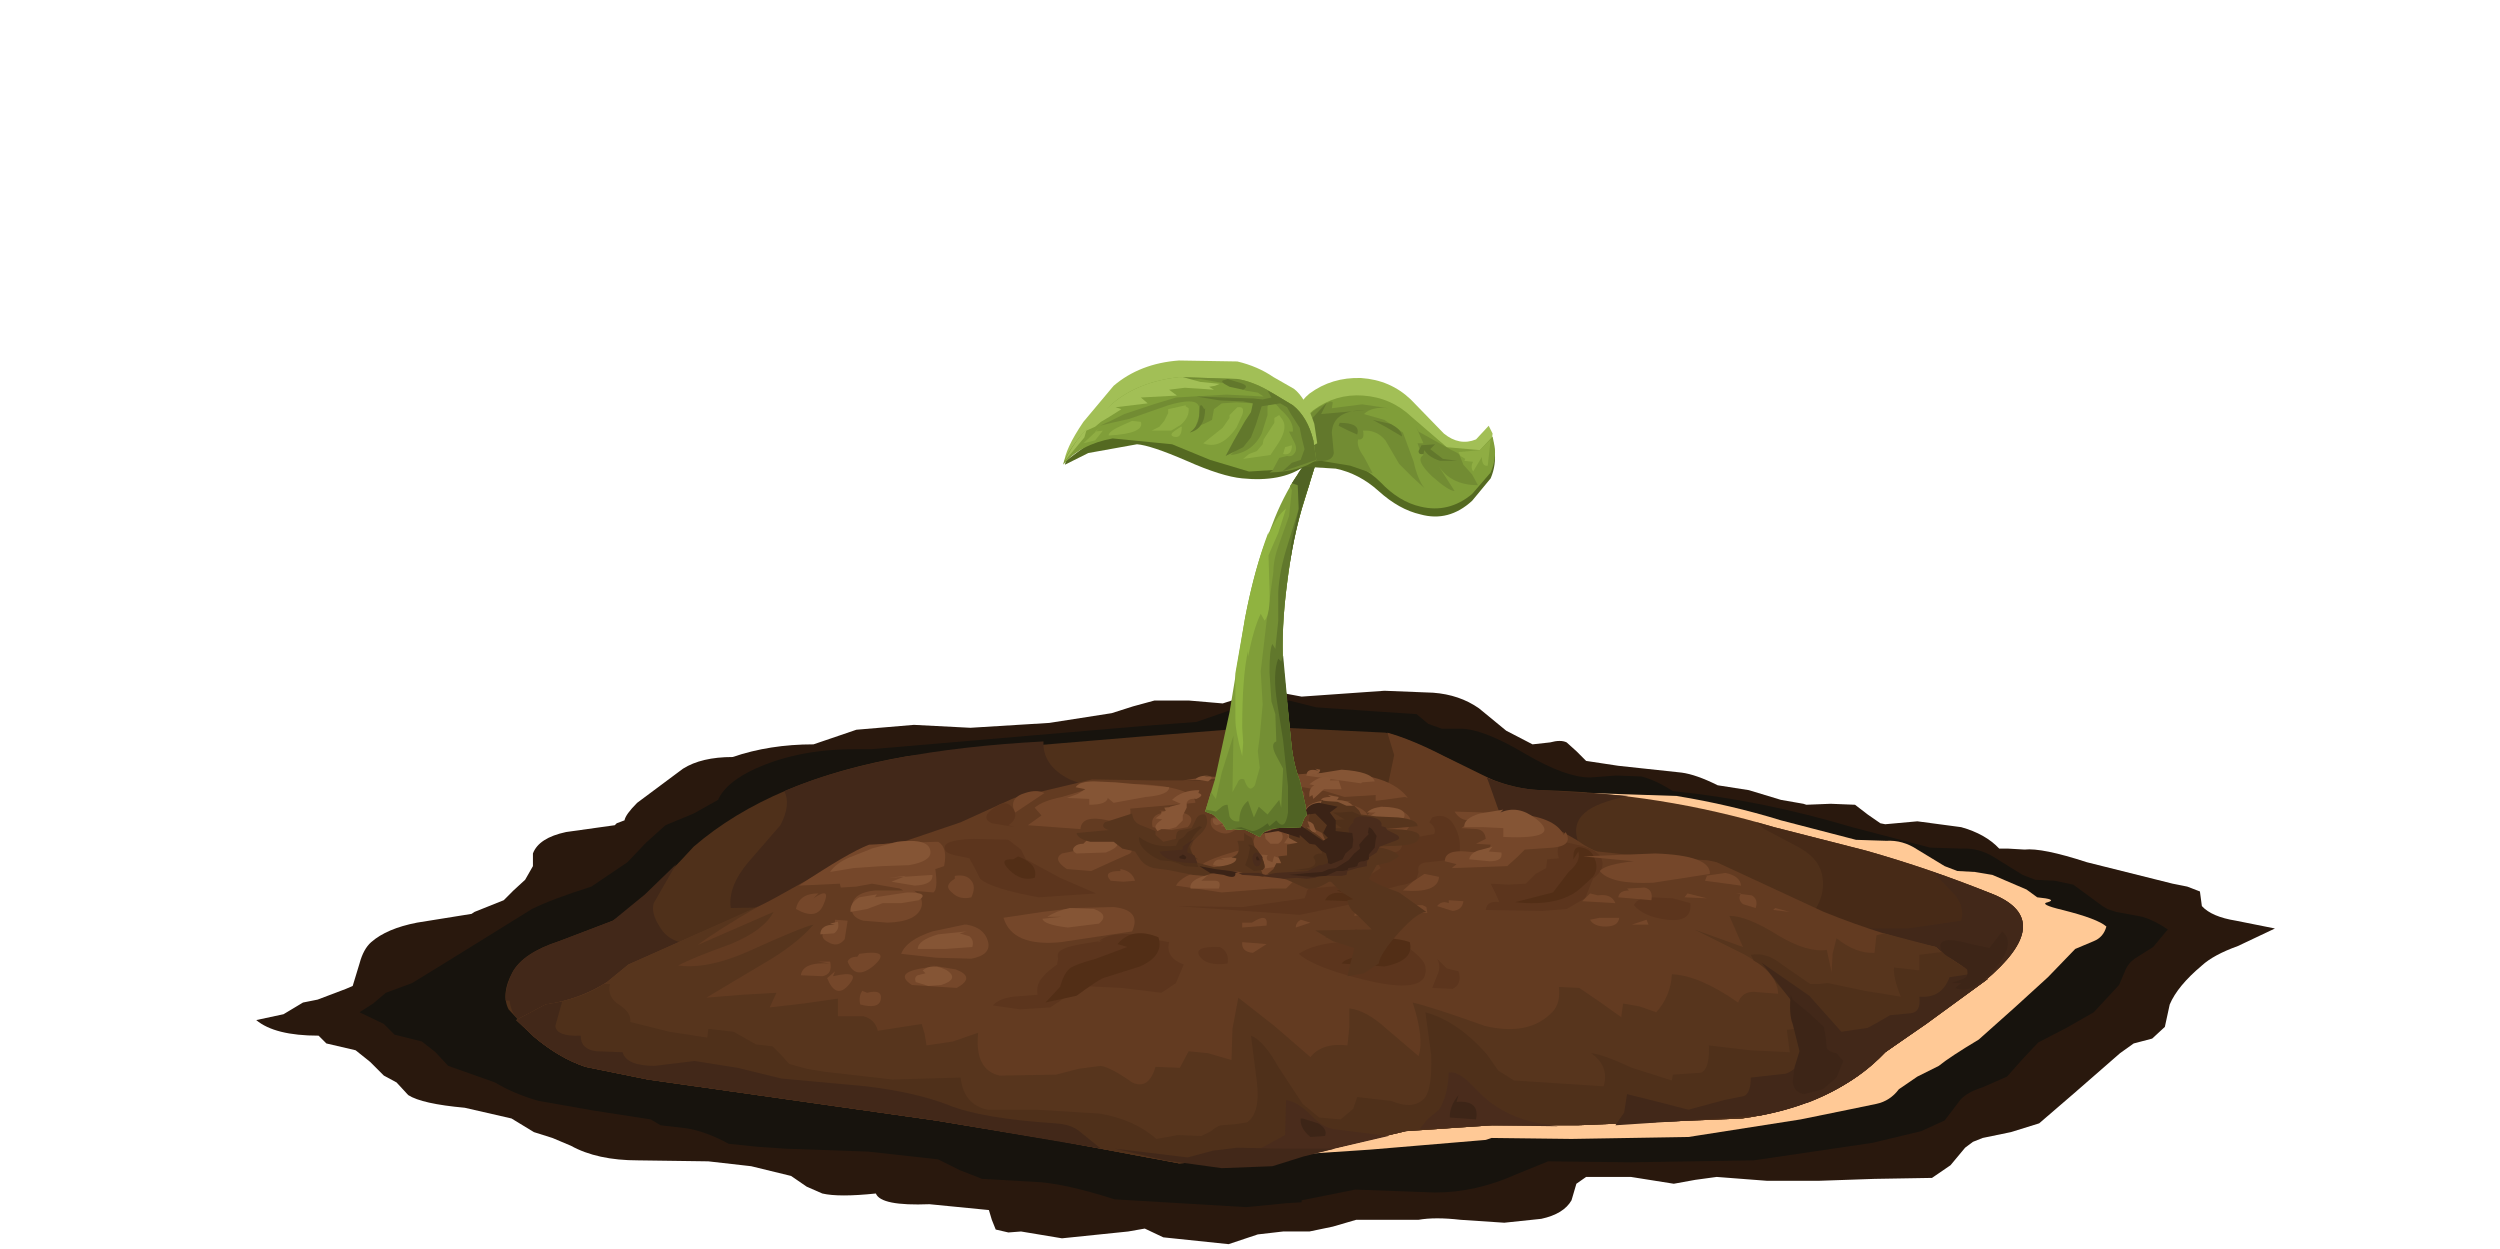 <?xml version="1.0" encoding="UTF-8" standalone="no"?>
<svg xmlns:xlink="http://www.w3.org/1999/xlink" height="64.1px" width="128.3px" xmlns="http://www.w3.org/2000/svg">
  <g transform="matrix(1.0, 0.0, 0.0, 1.0, 0.0, 0.0)">
    <use height="28.45" transform="matrix(1.0, 0.0, 0.0, 1.0, 13.15, 35.45)" width="103.6" xlink:href="#sprite0"/>
    <use height="26.1" transform="matrix(1.0, 0.0, 0.0, 1.0, 18.45, 35.95)" width="92.8" xlink:href="#sprite1"/>
    <use height="19.5" transform="matrix(1.0, 0.0, 0.0, 1.0, 28.85, 39.9)" width="79.25" xlink:href="#sprite2"/>
    <use height="41.6" transform="matrix(1.0, 0.0, 0.0, 1.0, 25.95, 18.4)" width="77.85" xlink:href="#shape3"/>
  </g>
  <defs>
    <g id="sprite0" transform="matrix(1.0, 0.0, 0.0, 1.0, 0.0, -0.05)">
      <use height="28.45" transform="matrix(1.0, 0.0, 0.0, 1.0, 0.0, 0.05)" width="103.6" xlink:href="#shape0"/>
    </g>
    <g id="shape0" transform="matrix(1.0, 0.0, 0.0, 1.0, 0.0, -0.05)">
      <path d="M101.6 11.85 L103.6 12.25 101.7 13.15 Q100.45 13.6 99.85 14.15 98.6 15.2 98.2 16.15 L97.95 17.3 97.3 17.9 96.35 18.15 95.65 18.65 93.3 20.7 91.5 22.25 90.05 22.7 88.6 23.0 88.1 23.2 87.7 23.5 86.95 24.4 86.0 25.05 83.05 25.1 80.15 25.2 77.55 25.2 74.95 25.0 73.85 25.15 72.75 25.35 70.55 25.0 68.25 25.0 67.75 25.35 67.5 26.2 Q67.1 26.9 65.95 27.15 L64.05 27.35 61.8 27.2 Q60.5 27.05 59.65 27.2 L58.05 27.2 56.45 27.2 55.25 27.55 54.05 27.8 52.7 27.8 51.4 27.95 49.9 28.45 46.55 28.1 45.6 27.65 44.75 27.8 41.35 28.15 39.25 27.8 38.6 27.85 37.95 27.7 37.75 27.2 37.6 26.7 34.55 26.4 Q32.05 26.5 31.8 25.85 29.9 26.05 29.05 25.85 L28.25 25.5 27.45 24.95 25.4 24.45 23.2 24.2 19.6 24.15 Q17.5 24.15 16.15 23.4 L15.2 23.0 14.25 22.7 13.1 22.0 10.7 21.45 Q8.5 21.25 7.8 20.8 L7.2 20.15 6.55 19.8 5.85 19.1 5.1 18.5 3.6 18.15 3.2 17.75 Q0.95 17.75 0.0 16.95 L1.4 16.65 2.4 16.05 3.15 15.9 4.6 15.35 4.95 15.2 5.3 14.05 Q5.5 13.3 5.9 12.95 6.7 12.25 8.25 11.95 L11.05 11.5 11.2 11.4 12.7 10.8 13.2 10.3 13.8 9.75 14.2 9.05 14.2 8.4 Q14.5 7.6 15.9 7.3 L18.4 6.95 18.5 6.85 18.9 6.7 Q18.95 6.4 19.55 5.8 L21.9 4.05 Q22.85 3.45 24.45 3.45 26.35 2.8 28.6 2.8 L30.8 2.05 33.75 1.8 36.65 1.95 40.7 1.7 43.9 1.2 45.0 0.85 46.1 0.55 47.85 0.55 49.6 0.7 Q51.35 0.1 52.85 0.2 L53.65 0.35 57.9 0.05 60.4 0.15 Q61.75 0.25 62.75 0.95 L64.15 2.1 65.5 2.8 66.4 2.7 Q66.95 2.55 67.25 2.7 L67.75 3.15 68.25 3.65 69.9 3.9 73.15 4.25 Q73.9 4.35 75.0 4.9 L76.6 5.15 78.25 5.65 79.4 5.85 79.55 5.9 80.8 5.85 82.05 5.9 82.7 6.4 83.35 6.85 83.6 6.9 85.25 6.75 87.5 7.05 Q88.75 7.4 89.45 8.15 L89.9 8.15 90.75 8.2 Q91.65 8.1 93.95 8.85 L98.35 9.95 99.1 10.1 99.75 10.35 99.85 11.1 Q100.35 11.65 101.6 11.85" fill="#29180d" fill-rule="evenodd" stroke="none"/>
    </g>
    <g id="sprite1" transform="matrix(1.0, 0.0, 0.0, 1.0, 0.0, 0.0)">
      <use height="26.1" transform="matrix(1.0, 0.0, 0.0, 1.0, 0.0, 0.0)" width="92.8" xlink:href="#shape1"/>
    </g>
    <g id="shape1" transform="matrix(1.0, 0.0, 0.0, 1.0, 0.0, 0.0)">
      <path d="M91.5 11.1 Q92.15 11.3 92.8 11.75 L92.05 12.65 91.1 13.25 Q90.75 13.5 90.6 13.9 L90.3 14.6 89.0 16.0 87.6 16.8 86.15 17.55 85.35 18.4 84.55 19.3 83.3 19.85 Q82.5 20.1 82.15 20.5 L81.35 21.55 80.15 22.1 77.65 22.7 71.55 23.6 65.25 23.7 61.0 23.65 59.4 24.3 Q57.3 25.25 55.2 25.25 L51.1 25.1 48.35 25.65 48.35 25.75 47.55 25.8 45.5 26.0 38.75 25.6 Q36.1 24.75 34.6 24.7 L31.95 24.55 30.8 24.1 29.7 23.55 26.1 23.15 21.85 23.0 20.4 22.9 18.95 22.75 Q17.75 22.1 16.75 21.95 L15.45 21.8 14.95 21.5 12.05 21.05 9.2 20.55 Q7.95 20.2 6.95 19.6 L4.55 18.75 3.9 18.05 3.2 17.5 1.8 17.15 1.25 16.6 0.0 16.0 0.7 15.55 1.35 15.0 2.7 14.5 4.25 13.55 8.85 10.7 Q9.85 10.2 11.9 9.55 L13.75 8.3 14.7 7.3 15.7 6.4 17.15 5.8 18.4 5.1 Q18.75 4.3 20.0 3.65 22.3 2.5 25.4 2.5 L26.25 2.5 40.3 1.3 42.95 1.1 45.25 0.3 47.7 0.0 49.1 0.35 52.0 0.55 54.25 0.7 54.85 1.2 55.55 1.45 56.6 1.45 Q57.75 1.5 59.85 2.75 61.9 3.95 63.15 3.95 L64.5 3.85 65.8 3.9 Q66.55 4.1 67.4 4.65 71.9 5.1 76.6 6.5 L80.6 7.55 82.2 7.6 Q83.1 7.55 83.9 8.05 L85.35 8.95 86.0 9.2 87.0 9.25 87.95 9.45 89.45 10.55 89.7 10.7 90.15 10.85 91.5 11.1" fill="#17130d" fill-rule="evenodd" stroke="none"/>
    </g>
    <g id="sprite2" transform="matrix(1.0, 0.0, 0.0, 1.0, 0.0, 0.0)">
      <use height="19.5" transform="matrix(1.0, 0.0, 0.0, 1.0, 0.0, 0.0)" width="79.25" xlink:href="#shape2"/>
    </g>
    <g id="shape2" transform="matrix(1.0, 0.0, 0.0, 1.0, 0.0, 0.0)">
      <path d="M75.15 5.75 L75.7 6.15 Q76.75 6.25 76.25 6.4 75.75 6.5 77.0 6.8 78.8 7.25 79.25 7.65 79.1 8.2 78.6 8.4 L77.65 8.8 76.25 10.25 74.55 11.8 72.7 13.45 Q71.2 14.35 70.65 14.8 L69.55 15.35 68.6 16.0 Q68.15 16.6 67.45 16.75 L66.0 17.05 63.55 17.55 57.8 18.45 51.8 18.55 47.7 18.5 47.4 18.6 41.45 19.1 35.45 19.5 Q31.9 19.55 27.3 18.35 L19.45 15.95 12.65 14.45 5.8 13.45 0.0 12.0 Q2.8 10.9 4.55 9.75 6.2 8.65 5.85 6.65 7.85 5.9 10.05 4.75 14.7 2.3 19.15 1.15 23.6 0.05 28.9 0.0 L57.2 0.95 Q59.95 1.4 62.55 2.2 L66.4 3.2 67.95 3.25 Q68.8 3.2 69.55 3.7 L70.95 4.55 71.6 4.8 72.5 4.85 73.4 5.0 75.15 5.75" fill="#ffc996" fill-rule="evenodd" stroke="none"/>
    </g>
    <g id="shape3" transform="matrix(1.0, 0.0, 0.0, 1.0, -25.95, -18.4)">
      <path d="M96.75 54.0 Q94.1 56.75 89.4 57.4 L80.95 57.75 76.55 57.75 72.15 58.05 66.45 59.4 60.5 59.7 54.35 58.55 48.0 57.5 33.25 55.4 30.05 54.75 Q28.7 54.3 27.4 53.2 L26.1 51.8 Q25.7 51.0 26.3 49.9 26.85 48.9 28.7 48.3 L31.45 47.25 Q33.0 46.3 35.6 43.45 39.6 40.0 46.6 38.8 L58.55 37.8 64.85 37.3 71.1 37.6 Q72.35 37.9 75.05 39.3 77.25 40.5 79.1 40.55 85.2 40.7 91.05 42.45 L95.75 43.65 Q99.1 44.6 102.3 45.9 105.55 47.25 101.85 50.35 L96.75 54.0" fill="#4f301a" fill-rule="evenodd" stroke="none"/>
      <path d="M92.55 47.4 Q93.8 46.2 93.5 44.85 93.3 44.0 92.25 43.45 L90.55 42.55 90.15 42.2 91.05 42.45 95.75 43.65 Q99.1 44.6 102.3 45.9 105.55 47.25 101.85 50.35 L96.75 54.0 Q95.75 55.1 94.4 55.8 L92.35 54.55 Q89.55 52.15 90.65 49.5 L92.55 47.4" fill="#472a17" fill-rule="evenodd" stroke="none"/>
      <path d="M77.05 40.95 Q77.35 42.9 76.25 44.25 75.8 44.8 75.45 44.95 L74.35 44.95 Q73.55 44.85 72.9 44.3 L71.8 43.0 Q70.9 41.8 71.1 40.9 L71.55 38.75 71.2 37.6 Q72.45 37.95 74.1 38.8 L76.75 40.1 77.05 40.95" fill="#633b21" fill-rule="evenodd" stroke="none"/>
      <path d="M34.7 44.35 L33.55 46.35 Q33.4 46.85 33.85 47.55 34.45 48.6 36.05 48.4 L35.05 50.55 29.65 52.35 Q26.4 53.4 26.15 51.35 L25.95 51.35 Q25.9 50.75 26.3 49.9 26.85 48.9 28.7 48.3 L31.45 47.25 33.1 45.9 34.7 44.35" fill="#422819" fill-rule="evenodd" stroke="none"/>
      <path d="M53.55 38.05 Q53.5 39.3 54.9 40.0 L57.1 40.85 55.2 41.3 55.0 41.6 54.75 41.95 53.9 42.2 52.95 42.45 Q51.5 42.95 50.75 43.6 L49.8 44.75 48.7 45.8 Q47.65 46.45 45.95 46.5 L43.1 46.4 40.3 46.55 37.5 46.6 Q37.35 45.5 38.4 44.25 L40.05 42.35 Q40.6 41.3 40.25 40.6 45.15 38.5 53.55 38.05" fill="#422819" fill-rule="evenodd" stroke="none"/>
      <path d="M79.3 43.8 Q77.9 43.55 77.55 43.1 L76.95 41.7 76.4 40.15 76.3 39.9 Q77.65 40.5 79.1 40.55 L83.55 40.85 Q81.9 41.2 81.35 41.7 80.45 42.45 81.3 43.85 L79.3 43.8" fill="#422819" fill-rule="evenodd" stroke="none"/>
      <path d="M95.0 47.65 L97.9 47.65 100.65 47.25 Q100.85 46.55 100.3 45.9 L99.2 44.75 102.3 45.9 Q105.55 47.25 101.85 50.35 L96.75 54.0 Q95.1 55.7 92.75 56.6 91.05 55.65 89.65 54.15 L85.15 47.95 87.4 48.15 89.65 48.65 94.95 48.95 95.0 47.65" fill="#422819" fill-rule="evenodd" stroke="none"/>
      <path d="M99.35 48.6 Q100.2 49.4 102.0 50.25 L98.85 52.55 96.75 54.0 Q94.1 56.75 89.4 57.4 L80.95 57.75 76.55 57.75 72.15 58.05 66.45 59.4 60.5 59.7 54.35 58.55 48.0 57.5 33.25 55.4 30.05 54.75 Q28.7 54.3 27.4 53.2 L26.5 52.35 28.0 51.55 Q29.75 51.3 31.15 50.4 L32.25 49.5 36.2 47.75 Q38.7 46.7 40.1 45.9 43.3 44.1 44.75 43.4 L46.5 43.15 49.3 42.2 52.05 40.95 56.05 40.0 59.1 40.05 62.1 40.05 67.95 39.85 72.6 40.7 77.2 42.0 78.5 42.15 79.75 42.45 80.9 43.1 Q81.6 43.6 82.0 43.7 L84.8 44.0 87.65 44.15 88.1 44.25 93.6 46.8 Q96.7 48.05 99.35 48.6" fill="#633b21" fill-rule="evenodd" stroke="none"/>
      <path d="M96.3 48.0 L96.7 47.9 99.35 48.6 Q100.2 49.4 102.0 50.25 L98.85 52.55 96.75 54.0 Q94.1 56.75 89.4 57.4 L80.95 57.75 76.55 57.75 72.15 58.05 66.45 59.4 60.5 59.7 54.35 58.55 48.0 57.5 33.25 55.4 30.05 54.75 Q28.7 54.3 27.4 53.2 L26.5 52.35 28.0 51.55 Q29.75 51.3 31.15 50.4 L32.25 49.5 35.6 48.0 38.95 46.5 Q36.8 47.75 35.8 48.5 L39.7 46.8 Q39.2 47.75 37.5 48.45 35.55 49.15 34.8 49.55 36.3 49.75 38.35 48.85 41.1 47.6 41.75 47.45 40.85 48.5 39.1 49.5 L36.25 51.2 38.1 51.05 39.85 50.95 39.5 51.7 41.25 51.5 43.0 51.25 43.0 52.15 44.3 52.15 Q44.9 52.3 45.05 52.9 L47.3 52.55 47.45 53.05 47.55 53.65 48.9 53.45 50.2 53.0 Q50.0 54.9 51.3 55.2 L54.2 55.15 55.35 54.85 56.5 54.7 Q57.05 54.8 58.1 55.55 58.95 55.95 59.3 54.75 L60.55 54.8 61.0 53.95 62.0 54.05 63.2 54.4 63.25 52.8 63.55 51.2 65.4 52.65 67.25 54.25 Q67.85 53.5 69.15 53.65 L69.25 52.7 69.25 51.75 Q70.1 51.85 71.1 52.75 L72.8 54.2 Q73.1 53.3 72.5 51.45 73.55 51.7 76.2 52.65 78.5 53.2 79.7 51.9 80.1 51.45 80.0 50.65 L81.05 50.7 82.15 51.45 83.2 52.2 83.3 51.5 84.15 51.65 85.0 51.95 Q85.75 51.1 85.8 50.0 87.2 50.05 89.2 51.45 89.4 50.9 90.0 50.9 L91.25 51.0 Q91.25 49.95 89.55 49.0 L86.95 47.7 89.45 48.6 88.75 47.0 Q89.65 47.0 91.25 48.0 92.75 48.9 93.75 48.75 L94.0 49.9 94.05 48.95 94.25 48.15 Q95.25 48.95 96.2 48.9 L96.3 48.0" fill="#57351d" fill-rule="evenodd" stroke="none"/>
      <path d="M89.85 49.0 Q90.65 48.85 91.45 49.5 L92.9 50.5 93.35 50.5 93.8 50.45 95.7 50.85 97.55 51.15 Q97.15 50.15 97.2 49.65 L98.5 49.8 98.5 49.0 99.7 48.85 Q100.6 49.65 102.0 50.25 L98.85 52.55 96.75 54.0 Q94.1 56.75 89.4 57.4 L80.95 57.75 76.55 57.75 72.15 58.05 66.45 59.4 60.5 59.7 54.35 58.55 48.0 57.5 33.25 55.4 30.05 54.75 Q28.7 54.3 27.4 53.2 L26.5 52.35 28.0 51.55 Q29.75 51.3 31.0 50.5 L31.3 50.5 Q31.15 51.15 31.75 51.55 32.4 51.95 32.35 52.45 L34.35 52.95 36.3 53.25 36.35 52.8 37.65 52.95 38.8 53.6 39.25 53.65 39.65 53.7 40.1 54.15 40.5 54.6 41.4 54.85 42.3 55.0 45.8 55.4 49.3 55.3 Q49.45 56.7 50.7 56.95 L53.2 56.95 56.45 57.15 Q58.2 57.45 59.35 58.45 L60.45 58.25 61.65 58.3 62.15 58.05 Q62.45 57.8 62.65 57.75 L63.35 57.7 64.0 57.6 Q64.7 57.1 64.5 55.5 L64.2 53.15 Q64.85 53.4 65.6 54.75 L66.85 56.65 67.7 57.35 68.8 57.45 69.45 56.9 69.65 56.3 71.4 56.5 Q72.6 57.0 73.15 56.3 73.5 55.8 73.45 54.15 L73.15 51.95 Q74.8 52.4 76.3 54.1 L76.9 54.95 77.7 55.45 82.3 55.75 Q82.6 54.7 81.65 54.05 82.25 54.1 83.75 54.8 L85.8 55.45 85.85 55.15 87.3 55.05 Q87.75 54.85 87.7 53.65 L89.8 53.9 91.85 54.0 91.7 52.85 92.5 52.75 Q92.65 51.85 91.15 50.45 90.85 49.75 90.0 49.3 L89.85 49.0" fill="#4f301a" fill-rule="evenodd" stroke="none"/>
      <path d="M56.5 58.95 L48.0 57.5 33.25 55.4 30.05 54.75 Q28.7 54.3 27.4 53.2 L26.5 52.35 28.0 51.55 28.85 51.4 28.5 52.65 Q28.55 53.2 29.8 53.15 29.8 53.85 30.6 53.95 L31.95 54.0 Q32.15 54.7 33.6 54.7 L35.65 54.45 37.85 54.8 40.1 55.35 44.45 55.75 Q46.95 56.05 48.65 56.7 50.35 57.4 54.15 57.65 55.0 57.7 55.45 58.1 L56.5 58.95" fill="#422819" fill-rule="evenodd" stroke="none"/>
      <path d="M71.25 58.3 L66.75 59.35 62.3 59.8 Q63.25 59.7 64.2 59.2 L65.95 58.25 66.0 56.45 Q66.6 56.55 67.25 57.2 67.85 57.85 68.45 57.95 L71.25 58.3" fill="#4a2c1c" fill-rule="evenodd" stroke="none"/>
      <path d="M75.3 55.45 L76.15 56.3 Q77.35 57.35 79.0 57.65 L79.95 57.8 76.35 57.75 72.85 57.95 73.25 57.45 73.85 56.95 Q74.3 56.25 74.35 55.05 74.7 54.95 75.3 55.45" fill="#4a2c1c" fill-rule="evenodd" stroke="none"/>
      <path d="M91.85 51.25 L90.4 49.4 92.85 51.1 94.5 52.95 95.85 52.75 Q96.15 52.6 97.0 52.1 L98.05 52.0 Q98.6 51.95 98.5 51.15 99.65 51.25 100.05 50.15 L101.35 49.95 102.0 50.25 98.85 52.55 96.75 54.0 Q94.35 56.5 90.35 57.25 L82.9 57.75 83.35 57.1 83.5 56.15 85.1 56.55 86.65 56.95 88.5 56.45 89.5 56.25 Q89.85 56.1 89.85 55.3 L91.65 55.1 Q92.5 54.8 92.75 53.45 92.95 52.5 91.85 51.25" fill="#422819" fill-rule="evenodd" stroke="none"/>
      <path d="M92.0 51.3 L92.85 52.0 93.6 52.7 93.7 53.25 93.75 53.8 Q93.9 54.0 94.25 54.05 L94.6 54.45 94.25 55.3 93.55 55.9 92.6 56.15 Q92.1 56.1 92.0 55.55 L92.1 54.75 92.35 53.95 92.0 52.55 Q91.8 52.05 91.9 51.05 L92.0 51.3" fill="#3d2517" fill-rule="evenodd" stroke="none"/>
      <path d="M100.65 50.45 L100.15 50.45 100.7 50.25 Q101.05 50.15 100.95 49.75 L100.25 49.25 Q99.65 48.95 99.6 48.7 99.4 47.95 101.15 48.45 L102.1 48.65 102.75 47.8 Q103.5 48.4 102.35 49.75 101.15 51.1 100.35 50.7 L100.65 50.45" fill="#3d2517" fill-rule="evenodd" stroke="none"/>
      <path d="M74.85 56.2 L74.75 56.55 Q75.95 56.45 75.75 57.45 L74.4 57.35 Q74.4 56.75 74.85 56.2" fill="#3d2517" fill-rule="evenodd" stroke="none"/>
      <path d="M66.75 57.4 L66.85 57.4 67.65 57.65 Q68.15 57.95 68.0 58.3 L67.25 58.35 Q66.7 57.9 66.75 57.4" fill="#3d2517" fill-rule="evenodd" stroke="none"/>
      <path d="M65.9 58.95 L68.5 58.95 66.9 59.35 65.3 59.85 62.7 59.95 59.8 59.55 57.2 58.95 58.9 59.15 60.95 59.4 62.25 59.05 63.5 58.9 65.9 58.95" fill="#422819" fill-rule="evenodd" stroke="none"/>
      <path d="M73.6 42.8 Q73.75 42.5 73.35 42.2 L73.5 41.95 Q74.3 41.65 74.7 42.5 75.05 43.2 74.85 44.05 L73.75 44.2 73.3 44.25 Q73.0 44.25 72.85 44.4 72.75 44.5 72.8 44.75 L72.7 45.1 Q72.45 45.35 71.8 45.45 L70.85 45.7 70.75 46.0 70.65 46.25 69.6 46.35 66.7 46.95 60.35 46.5 63.75 46.55 66.95 46.1 67.05 45.85 Q67.05 45.65 67.2 45.6 L68.3 45.5 69.5 45.45 70.85 44.55 70.6 44.1 Q70.75 43.95 71.55 43.75 72.05 43.65 71.95 43.1 L73.6 42.8" fill="#5c351d" fill-rule="evenodd" stroke="none"/>
      <path d="M76.25 46.7 Q76.3 46.2 76.95 46.3 L76.75 45.85 76.5 45.35 77.4 45.4 78.3 45.35 78.8 44.85 79.35 44.55 79.4 44.1 80.0 44.05 Q79.8 43.4 80.25 43.2 L81.15 43.4 Q82.05 43.65 82.2 44.1 82.4 44.6 81.75 45.1 L81.35 46.1 80.4 46.65 79.15 46.75 76.25 46.7" fill="#5c351d" fill-rule="evenodd" stroke="none"/>
      <path d="M85.85 46.1 L86.75 46.35 Q86.85 47.35 85.55 47.2 84.35 47.05 83.85 46.45 84.05 46.05 84.75 46.05 L85.85 46.1" fill="#5c351d" fill-rule="evenodd" stroke="none"/>
      <path d="M52.4 43.6 L52.65 44.1 54.4 45.05 56.25 45.85 53.3 46.05 Q50.85 45.6 50.3 45.1 L50.05 44.6 49.75 44.05 49.05 43.9 Q48.55 43.8 48.5 43.6 48.3 43.1 49.95 43.05 L52.0 43.1 51.75 43.1 52.4 43.6" fill="#5c351d" fill-rule="evenodd" stroke="none"/>
      <path d="M52.1 42.45 L50.9 42.25 Q50.25 41.95 51.1 41.4 51.65 41.0 52.0 41.5 52.3 42.0 51.75 42.35 L52.1 42.45" fill="#5c351d" fill-rule="evenodd" stroke="none"/>
      <path d="M56.4 48.3 L56.35 48.35 56.65 48.25 56.4 48.3 Q56.9 47.85 58.25 47.95 L59.15 48.2 60.0 48.35 Q59.8 49.15 60.75 49.5 L60.35 50.45 59.6 50.95 57.55 50.7 55.5 50.6 Q55.2 50.7 54.65 51.2 L53.9 51.7 52.35 51.8 50.95 51.6 Q51.25 51.25 52.0 51.15 L53.25 51.05 Q53.15 50.5 53.55 50.1 53.75 49.85 54.25 49.5 L54.3 49.2 Q54.25 48.95 54.35 48.85 54.6 48.6 55.5 48.45 L56.4 48.3" fill="#5c351d" fill-rule="evenodd" stroke="none"/>
      <path d="M62.6 48.6 Q63.1 48.85 63.0 49.45 61.9 49.6 61.55 49.05 61.25 48.55 62.6 48.6" fill="#5c351d" fill-rule="evenodd" stroke="none"/>
      <path d="M68.75 48.35 L68.0 48.1 69.6 47.7 71.15 47.9 72.3 48.65 Q73.1 49.25 73.15 49.6 73.4 51.05 70.3 50.35 67.5 49.7 66.65 48.95 67.4 48.45 68.75 48.35" fill="#5c351d" fill-rule="evenodd" stroke="none"/>
      <path d="M73.75 49.2 L74.25 49.7 74.85 49.85 Q75.05 50.5 74.55 50.75 L73.5 50.7 73.8 49.95 Q73.95 49.55 73.75 49.2" fill="#5c351d" fill-rule="evenodd" stroke="none"/>
      <path d="M61.35 41.2 L58.0 41.5 Q58.15 42.4 56.85 42.1 55.5 41.8 55.45 42.55 L52.75 42.35 53.45 41.85 53.1 41.45 Q53.5 41.1 54.5 40.9 L56.0 40.45 55.35 40.2 58.75 40.25 Q61.3 40.45 61.35 41.2" fill="#75472a" fill-rule="evenodd" stroke="none"/>
      <path d="M63.35 40.1 L63.0 40.1 64.7 40.25 Q64.9 41.0 63.9 41.1 L62.35 41.05 Q62.3 40.65 62.7 40.45 L63.35 40.1" fill="#75472a" fill-rule="evenodd" stroke="none"/>
      <path d="M59.75 41.7 L59.5 41.6 Q61.7 41.6 60.95 42.45 L60.1 42.6 59.15 42.45 Q59.0 41.8 59.75 41.7" fill="#75472a" fill-rule="evenodd" stroke="none"/>
      <path d="M52.0 41.45 Q51.9 40.9 52.6 40.7 53.2 40.5 53.6 40.7 L52.1 41.7 52.0 41.45" fill="#75472a" fill-rule="evenodd" stroke="none"/>
      <path d="M44.6 43.35 L46.55 43.25 48.1 43.2 48.15 43.2 Q48.65 43.5 48.45 44.45 L48.0 44.6 Q48.15 45.65 47.9 45.8 L46.75 45.7 44.75 45.35 43.95 45.5 43.15 45.55 43.1 45.35 41.0 45.45 Q43.55 43.75 44.6 43.35" fill="#75472a" fill-rule="evenodd" stroke="none"/>
      <path d="M49.0 45.1 L49.0 44.95 Q49.6 44.85 49.85 45.2 50.1 45.5 49.85 46.05 49.25 46.2 48.85 45.8 48.4 45.45 49.0 45.1" fill="#75472a" fill-rule="evenodd" stroke="none"/>
      <path d="M46.35 45.7 L45.85 45.35 Q47.45 45.65 47.3 46.5 47.1 47.3 45.55 47.35 L44.3 47.25 Q43.55 47.05 43.75 46.35 43.9 45.8 44.9 45.7 L46.35 45.7" fill="#75472a" fill-rule="evenodd" stroke="none"/>
      <path d="M42.0 45.85 L41.75 46.1 Q42.7 45.45 42.25 46.45 41.9 47.25 40.85 46.65 41.0 45.85 42.0 45.85" fill="#75472a" fill-rule="evenodd" stroke="none"/>
      <path d="M42.85 47.6 L42.85 47.2 43.5 47.25 43.35 48.2 Q43.0 48.65 42.5 48.35 42.1 48.15 42.25 47.85 42.45 47.5 42.85 47.6" fill="#75472a" fill-rule="evenodd" stroke="none"/>
      <path d="M69.35 41.1 L69.0 41.2 Q70.25 41.5 70.2 42.0 L69.85 43.7 68.65 43.85 68.55 44.15 68.25 44.6 67.4 44.6 Q67.05 44.65 66.5 45.1 L66.0 45.6 65.25 45.6 62.7 45.8 60.35 45.45 Q60.65 44.9 61.95 44.6 L61.7 44.35 Q62.3 43.95 64.35 43.45 64.2 42.55 65.4 42.45 L67.25 42.45 Q67.1 41.5 67.85 41.2 L69.35 41.1" fill="#75472a" fill-rule="evenodd" stroke="none"/>
      <path d="M62.85 41.7 L62.75 41.7 Q63.35 41.6 63.6 41.95 63.85 42.35 63.3 42.65 62.9 42.9 62.45 42.65 62.05 42.45 62.15 42.0 L62.85 41.7" fill="#75472a" fill-rule="evenodd" stroke="none"/>
      <path d="M71.0 41.45 L70.75 41.35 72.0 41.65 Q72.7 42.05 72.15 42.65 L71.15 42.8 Q70.3 42.75 70.15 42.45 69.9 42.05 70.25 41.75 70.6 41.4 71.0 41.45" fill="#75472a" fill-rule="evenodd" stroke="none"/>
      <path d="M65.5 40.35 L66.6 40.5 Q67.3 40.7 66.6 41.2 L65.55 41.1 Q64.95 40.75 65.5 40.35" fill="#75472a" fill-rule="evenodd" stroke="none"/>
      <path d="M54.75 44.6 Q54.0 44.1 54.5 43.8 L55.5 43.6 Q55.75 43.3 56.5 43.15 L57.6 43.2 Q58.3 43.5 58.0 43.8 L57.1 44.2 56.0 44.7 54.75 44.6" fill="#75472a" fill-rule="evenodd" stroke="none"/>
      <path d="M57.5 44.7 L57.5 44.6 Q58.1 44.7 58.25 45.2 L57.65 45.25 57.0 45.2 Q56.55 44.7 57.5 44.7" fill="#75472a" fill-rule="evenodd" stroke="none"/>
      <path d="M55.15 46.6 L57.15 46.55 Q58.6 46.7 58.1 47.8 L54.45 48.35 Q51.95 48.6 51.5 47.1 L53.5 46.8 55.15 46.6" fill="#75472a" fill-rule="evenodd" stroke="none"/>
      <path d="M75.5 42.1 Q74.95 42.15 74.65 41.65 L77.65 41.75 Q79.8 41.9 80.25 42.85 L80.35 42.7 Q80.75 43.4 79.7 43.5 L78.25 43.6 77.85 44.0 77.35 44.45 74.5 44.55 74.75 44.35 74.15 44.2 Q74.15 43.6 75.25 43.7 76.45 43.85 76.5 43.35 L75.75 43.3 76.25 43.05 Q76.2 42.6 75.8 42.55 L75.0 42.5 75.5 42.1" fill="#75472a" fill-rule="evenodd" stroke="none"/>
      <path d="M73.1 44.85 L73.85 45.0 Q73.8 45.85 72.0 45.7 L72.5 45.25 73.1 44.85" fill="#75472a" fill-rule="evenodd" stroke="none"/>
      <path d="M81.0 43.7 L80.75 44.1 Q80.7 43.35 81.2 43.5 81.7 43.6 81.85 44.1 82.05 44.6 81.75 45.0 L81.1 45.6 Q80.0 46.55 77.75 46.3 L79.7 45.8 80.5 44.75 Q81.15 44.2 81.0 43.7" fill="#522e16" fill-rule="evenodd" stroke="none"/>
      <path d="M71.25 48.45 L70.5 48.35 Q71.3 48.0 72.35 48.35 72.6 49.3 71.05 49.6 L68.85 49.45 Q69.05 49.15 70.05 49.05 L69.95 48.75 69.9 48.5 71.25 48.45" fill="#522e16" fill-rule="evenodd" stroke="none"/>
      <path d="M57.85 48.6 L57.35 48.45 Q58.1 47.55 59.45 48.1 59.75 49.05 58.5 49.6 L56.6 50.2 Q56.35 50.3 55.25 51.1 L53.65 51.45 54.4 50.65 Q54.6 49.95 54.9 49.7 55.15 49.5 56.25 49.2 L57.85 48.6" fill="#522e16" fill-rule="evenodd" stroke="none"/>
      <path d="M52.0 44.1 L52.25 43.95 Q53.3 44.35 53.1 45.05 52.4 45.25 51.8 44.65 51.2 44.05 52.0 44.1" fill="#522e16" fill-rule="evenodd" stroke="none"/>
      <path d="M69.0 45.85 L68.6 45.7 69.85 45.5 Q69.9 46.1 69.2 46.25 L68.0 46.2 Q68.25 45.7 69.0 45.85" fill="#522e16" fill-rule="evenodd" stroke="none"/>
      <path d="M47.85 47.8 L49.5 47.45 49.6 47.45 Q50.5 47.6 50.7 48.3 50.9 49.0 49.85 49.2 L48.05 49.15 46.25 48.95 Q46.5 48.25 47.85 47.8" fill="#75472a" fill-rule="evenodd" stroke="none"/>
      <path d="M48.1 49.6 L47.25 49.45 49.05 49.75 Q50.1 50.15 49.1 50.7 L46.8 50.55 Q45.65 49.8 48.1 49.6" fill="#75472a" fill-rule="evenodd" stroke="none"/>
      <path d="M42.6 49.45 L42.0 49.35 42.6 49.35 Q42.75 50.0 42.2 50.1 L41.1 50.05 Q41.2 49.35 42.6 49.45" fill="#75472a" fill-rule="evenodd" stroke="none"/>
      <path d="M42.85 49.85 L42.75 50.1 Q44.25 49.75 43.55 50.55 42.9 51.3 42.45 50.2 L42.85 49.85" fill="#75472a" fill-rule="evenodd" stroke="none"/>
      <path d="M44.25 50.85 L44.5 50.95 Q45.3 50.75 45.2 51.3 45.1 51.8 44.15 51.55 44.05 51.15 44.25 50.85" fill="#75472a" fill-rule="evenodd" stroke="none"/>
      <path d="M44.0 49.1 L44.1 48.95 Q45.8 48.7 44.85 49.55 43.9 50.35 43.5 49.35 43.6 49.1 44.0 49.1" fill="#75472a" fill-rule="evenodd" stroke="none"/>
      <path d="M83.85 44.2 L81.25 43.95 84.95 43.8 Q87.8 43.9 87.75 44.85 L84.85 45.3 Q82.65 45.4 82.1 44.7 82.4 44.35 83.85 44.2" fill="#75472a" fill-rule="evenodd" stroke="none"/>
      <path d="M87.6 44.95 L87.5 44.95 88.55 44.8 Q89.3 44.95 89.35 45.45 L87.5 45.2 87.6 44.95" fill="#75472a" fill-rule="evenodd" stroke="none"/>
      <path d="M89.35 45.85 L89.1 45.85 89.9 45.95 Q90.25 46.15 90.1 46.6 L89.45 46.4 Q89.15 46.15 89.35 45.85" fill="#75472a" fill-rule="evenodd" stroke="none"/>
      <path d="M91.0 46.7 L91.1 46.6 91.85 46.8 91.0 46.7" fill="#75472a" fill-rule="evenodd" stroke="none"/>
      <path d="M86.6 45.85 L87.6 46.1 86.45 46.05 86.6 45.85" fill="#75472a" fill-rule="evenodd" stroke="none"/>
      <path d="M83.6 45.7 L83.5 45.6 84.4 45.55 Q84.85 45.65 84.75 46.2 L83.05 46.05 Q83.1 45.7 83.6 45.7" fill="#75472a" fill-rule="evenodd" stroke="none"/>
      <path d="M81.6 45.85 L82.0 45.95 Q82.7 45.85 82.9 46.35 L81.2 46.25 81.6 45.85" fill="#75472a" fill-rule="evenodd" stroke="none"/>
      <path d="M81.6 47.2 L82.1 47.1 83.1 47.1 Q83.05 47.55 82.4 47.55 81.8 47.55 81.6 47.2" fill="#75472a" fill-rule="evenodd" stroke="none"/>
      <path d="M83.75 47.45 L84.5 47.2 84.6 47.45 83.75 47.45" fill="#75472a" fill-rule="evenodd" stroke="none"/>
      <path d="M74.35 46.35 L74.35 46.2 75.1 46.25 Q75.05 46.7 74.55 46.75 L73.75 46.5 Q74.0 46.2 74.35 46.35" fill="#75472a" fill-rule="evenodd" stroke="none"/>
      <path d="M71.35 46.45 L73.0 46.45 73.2 46.55 73.25 46.85 71.4 46.8 Q71.3 46.7 71.35 46.45" fill="#75472a" fill-rule="evenodd" stroke="none"/>
      <path d="M69.6 46.6 L70.85 46.85 69.5 47.0 69.6 46.6" fill="#75472a" fill-rule="evenodd" stroke="none"/>
      <path d="M66.75 47.2 L67.25 47.35 66.5 47.6 Q66.5 47.35 66.75 47.2" fill="#75472a" fill-rule="evenodd" stroke="none"/>
      <path d="M63.75 47.35 L64.25 47.35 Q65.1 46.8 65.0 47.5 L63.75 47.6 63.75 47.35" fill="#75472a" fill-rule="evenodd" stroke="none"/>
      <path d="M63.75 48.35 L65.0 48.45 64.3 48.9 Q63.7 48.85 63.75 48.35" fill="#75472a" fill-rule="evenodd" stroke="none"/>
      <path d="M57.15 41.2 L56.85 40.95 Q56.8 41.3 55.9 41.3 L55.9 41.0 54.75 40.95 55.3 40.75 55.7 40.5 55.2 40.4 Q55.4 40.1 56.15 40.1 L57.25 40.15 60.0 40.4 Q60.0 40.8 58.8 40.9 L57.15 41.2" fill="#855535" fill-rule="evenodd" stroke="none"/>
      <path d="M64.9 43.15 Q65.15 42.55 65.85 42.55 L65.55 42.55 66.65 42.45 Q67.55 42.45 67.35 42.9 67.2 43.25 66.15 43.3 L64.9 43.15" fill="#855535" fill-rule="evenodd" stroke="none"/>
      <path d="M67.25 41.8 L66.9 41.7 Q67.1 41.1 68.3 41.05 69.55 41.0 69.5 41.7 69.45 42.3 68.5 42.1 L68.3 41.9 67.7 41.9 67.25 41.8" fill="#855535" fill-rule="evenodd" stroke="none"/>
      <path d="M70.6 41.7 L70.15 41.7 Q70.55 41.3 71.5 41.45 72.45 41.6 71.85 42.25 L70.7 42.3 Q69.9 42.05 70.6 41.7" fill="#855535" fill-rule="evenodd" stroke="none"/>
      <path d="M77.15 41.55 L77.0 41.7 Q77.9 41.3 78.8 42.0 80.25 43.1 77.15 42.95 L77.15 42.5 76.15 42.45 75.15 42.45 Q75.1 42.0 75.95 41.75 L77.15 41.55" fill="#855535" fill-rule="evenodd" stroke="none"/>
      <path d="M76.6 43.45 L76.4 43.7 77.05 43.75 Q77.15 44.2 76.45 44.2 L75.4 44.1 Q75.45 43.8 75.85 43.65 L76.6 43.45" fill="#855535" fill-rule="evenodd" stroke="none"/>
      <path d="M62.85 44.15 L62.65 44.05 64.55 43.85 Q66.1 43.9 65.7 44.45 L64.4 44.65 63.05 44.55 62.25 44.4 Q62.35 44.0 62.85 44.15" fill="#855535" fill-rule="evenodd" stroke="none"/>
      <path d="M62.35 45.2 Q62.7 45.2 62.55 45.6 L61.1 45.6 Q61.0 45.15 62.0 44.9 L61.65 45.2 62.35 45.2" fill="#855535" fill-rule="evenodd" stroke="none"/>
      <path d="M54.5 47.05 L53.75 47.05 Q54.2 46.75 54.9 46.6 L56.15 46.65 Q56.95 46.95 56.4 47.4 L54.8 47.6 Q53.55 47.45 53.5 47.15 L54.5 47.05" fill="#855535" fill-rule="evenodd" stroke="none"/>
      <path d="M55.6 43.3 L55.75 43.15 Q56.3 42.55 57.05 42.95 57.8 43.35 56.75 43.75 L55.25 43.8 Q54.95 43.65 55.15 43.45 55.3 43.3 55.6 43.3" fill="#855535" fill-rule="evenodd" stroke="none"/>
      <path d="M59.85 41.65 L59.75 41.45 Q60.5 41.35 60.45 41.65 60.35 41.95 59.6 41.85 L59.6 41.65 59.85 41.65" fill="#855535" fill-rule="evenodd" stroke="none"/>
      <path d="M62.9 42.2 L62.45 42.35 Q62.2 42.3 62.25 42.0 L63.15 42.0 Q63.25 42.5 62.65 42.4 L62.9 42.2" fill="#855535" fill-rule="evenodd" stroke="none"/>
      <path d="M63.65 40.55 Q64.55 40.6 64.0 40.85 L62.65 41.1 Q62.7 40.7 63.15 40.6 L63.65 40.55" fill="#855535" fill-rule="evenodd" stroke="none"/>
      <path d="M43.6 44.0 L44.75 43.55 44.15 43.7 46.05 43.2 Q47.7 43.0 47.75 43.7 47.8 44.2 46.65 44.4 L45.25 44.45 43.8 44.55 42.6 44.75 Q42.9 44.3 43.6 44.0" fill="#855535" fill-rule="evenodd" stroke="none"/>
      <path d="M46.5 44.95 L45.6 45.05 47.85 44.9 Q47.9 45.4 46.95 45.45 L45.75 45.25 46.5 44.95" fill="#855535" fill-rule="evenodd" stroke="none"/>
      <path d="M44.1 46.05 L45.0 45.9 44.9 46.05 46.55 45.8 Q47.75 45.8 47.15 46.2 L46.25 46.35 45.3 46.35 44.5 46.65 43.65 46.8 Q43.6 46.35 44.1 46.05" fill="#855535" fill-rule="evenodd" stroke="none"/>
      <path d="M42.85 47.45 L42.6 47.4 43.0 47.3 Q43.1 47.7 42.8 47.9 L42.1 47.95 Q42.1 47.45 42.85 47.45" fill="#855535" fill-rule="evenodd" stroke="none"/>
      <path d="M49.6 47.8 L49.25 47.9 49.75 48.05 Q50.0 48.25 49.9 48.6 L48.5 48.7 47.1 48.7 Q47.1 48.25 48.15 47.95 L49.6 47.8" fill="#855535" fill-rule="evenodd" stroke="none"/>
      <path d="M47.5 49.95 L47.35 49.8 Q47.85 49.4 48.6 49.8 49.25 50.25 48.3 50.55 L47.65 50.6 47.0 50.4 Q46.9 50.15 47.1 50.05 L47.5 49.95" fill="#855535" fill-rule="evenodd" stroke="none"/>
      <path d="M72.1 40.9 L70.6 41.1 70.6 40.8 69.0 40.9 68.0 40.6 66.6 40.35 66.2 40.05 65.55 40.05 63.6 39.95 60.7 40.05 62.1 39.85 63.6 39.95 67.15 39.7 Q71.15 39.45 72.25 40.95 L72.1 40.9" fill="#75472a" fill-rule="evenodd" stroke="none"/>
      <path d="M69.85 40.2 L67.0 39.8 68.85 39.5 Q70.4 39.6 70.55 40.1 L69.9 40.15 69.85 40.2" fill="#855535" fill-rule="evenodd" stroke="none"/>
      <path d="M60.7 41.85 L60.7 42.1 60.35 42.45 60.0 42.55 59.6 42.55 59.4 42.65 59.3 42.5 Q59.25 42.3 59.65 42.05 L59.3 42.0 59.9 41.55 60.05 41.4 60.6 41.25 60.15 41.05 Q60.65 40.55 61.55 40.55 L61.5 40.7 Q61.85 40.8 61.4 41.0 61.0 40.95 60.9 41.2 L60.9 41.45 60.7 41.85" fill="#875636" fill-rule="evenodd" stroke="none"/>
      <path d="M68.85 40.5 L67.95 40.5 67.4 41.0 67.35 40.8 67.2 40.9 Q67.15 40.45 67.45 40.3 L67.2 40.25 Q67.85 39.7 68.3 39.95 L68.25 40.05 68.7 40.05 68.85 40.5" fill="#875636" fill-rule="evenodd" stroke="none"/>
      <path d="M67.65 39.55 L67.5 39.45 67.75 39.5 Q67.75 39.7 67.45 39.75 L67.05 39.8 Q67.05 39.4 67.65 39.55" fill="#875636" fill-rule="evenodd" stroke="none"/>
      <path d="M62.05 39.8 L61.8 39.85 Q62.45 39.8 62.0 40.1 L61.35 40.0 Q61.5 39.8 62.05 39.8" fill="#875636" fill-rule="evenodd" stroke="none"/>
      <path d="M68.3 40.9 L68.15 40.8 68.7 40.9 Q68.65 41.25 67.8 41.05 67.85 40.9 68.3 40.9" fill="#875636" fill-rule="evenodd" stroke="none"/>
      <path d="M64.7 44.6 L64.85 45.0 64.15 44.9 63.4 44.7 62.35 44.7 62.3 44.8 61.8 44.95 61.2 44.9 59.95 44.65 59.2 44.55 Q58.8 44.45 58.55 44.15 L58.25 43.7 57.6 43.55 57.15 43.2 55.95 43.2 Q55.3 43.05 55.25 42.75 L56.9 42.6 Q56.45 42.45 56.7 42.2 L58.1 41.75 Q58.15 42.2 58.55 42.35 L59.3 42.65 59.3 42.85 59.7 43.2 60.35 43.05 Q60.35 42.6 60.6 42.6 L61.15 42.5 61.4 42.0 Q61.55 41.75 61.85 41.8 L61.9 41.9 Q62.1 42.4 61.5 42.9 L61.25 43.15 61.1 43.5 61.2 43.9 61.5 44.1 61.2 44.1 61.25 44.2 61.55 44.3 62.3 44.5 Q63.45 44.4 63.45 44.05 L63.2 44.0 Q63.75 43.85 63.5 43.15 L63.85 43.15 63.85 42.75 63.95 42.8 63.9 42.8 64.25 43.0 64.4 43.5 Q65.25 44.7 64.7 44.6" fill="#57351d" fill-rule="evenodd" stroke="none"/>
      <path d="M69.1 41.35 L69.5 41.35 69.75 41.6 69.85 41.8 70.65 41.9 71.75 41.95 Q72.75 42.05 72.75 42.4 L71.05 42.55 71.2 42.55 Q72.9 42.55 72.85 42.95 72.8 43.35 71.8 43.4 L70.55 43.45 Q71.6 43.6 71.8 43.95 L71.3 44.25 70.65 44.4 70.25 45.1 Q70.55 45.35 71.8 45.8 L73.2 46.8 Q72.75 46.8 71.8 47.85 70.85 48.9 70.75 49.45 L70.0 49.95 69.15 50.1 69.5 48.65 68.4 48.3 67.5 47.75 70.4 47.7 69.7 47.0 Q69.2 46.65 69.15 46.2 L69.45 46.15 68.8 45.75 68.3 45.25 68.2 45.25 Q67.5 45.7 67.05 45.6 L66.05 45.15 65.05 44.85 65.35 44.6 65.5 44.3 65.75 44.3 65.6 43.95 66.05 43.9 66.05 43.35 66.6 43.25 66.15 43.0 Q66.1 42.7 66.45 42.7 L66.8 42.75 66.55 42.5 67.05 42.45 67.75 42.95 68.05 43.25 68.2 43.15 68.0 43.1 67.85 42.75 67.35 42.5 Q67.1 42.35 67.2 41.9 67.3 41.25 67.75 41.3 L67.85 41.05 67.9 41.1 68.65 41.15 69.1 41.35" fill="#57351d" fill-rule="evenodd" stroke="none"/>
      <path d="M68.4 41.7 L68.75 41.7 69.4 41.65 69.95 41.9 70.15 42.65 69.85 43.0 69.9 43.55 69.3 43.75 69.05 44.0 69.05 44.15 68.7 44.3 68.4 44.4 68.25 44.65 67.6 44.7 66.4 44.65 67.15 44.55 Q67.7 44.4 67.4 44.0 67.45 43.8 67.85 43.8 L67.8 43.45 68.6 43.6 68.45 43.15 68.8 43.1 68.5 42.5 68.85 42.5 68.3 42.1 69.0 42.05 68.4 41.7" fill="#4f301a" fill-rule="evenodd" stroke="none"/>
      <path d="M61.55 42.4 L61.7 42.45 Q61.25 42.8 61.05 43.3 61.0 43.6 61.3 43.95 L61.5 44.5 60.8 44.45 Q60.35 44.25 60.1 44.2 L59.55 44.15 59.25 44.0 Q58.4 43.5 58.45 42.95 59.25 43.55 60.35 43.4 L60.5 43.1 60.75 42.95 60.95 42.7 61.55 42.4" fill="#4f301a" fill-rule="evenodd" stroke="none"/>
      <path d="M64.15 43.5 L64.05 43.35 Q64.35 43.3 64.65 43.8 65.0 44.35 64.8 44.65 L64.35 44.7 63.9 44.4 64.05 44.0 64.15 43.5" fill="#4f301a" fill-rule="evenodd" stroke="none"/>
      <path d="M64.5 43.75 Q64.7 43.8 64.8 44.0 L64.65 44.4 Q64.4 44.6 64.3 44.2 64.2 43.8 64.5 43.75" fill="#4a2c1c" fill-rule="evenodd" stroke="none"/>
      <path d="M60.7 43.45 L60.9 43.3 61.3 43.05 Q60.85 43.5 60.95 43.75 L61.3 43.9 61.45 44.3 Q59.8 44.3 59.5 43.7 L60.7 43.6 60.7 43.45" fill="#4a2c1c" fill-rule="evenodd" stroke="none"/>
      <path d="M65.3 42.55 L65.1 42.6 65.7 42.55 66.15 42.9 65.85 43.35 65.5 43.6 Q64.85 43.7 64.8 43.1 L64.8 42.75 65.3 42.55" fill="#75472a" fill-rule="evenodd" stroke="none"/>
      <path d="M65.3 43.75 L65.3 43.85 65.4 43.9 65.3 44.25 65.05 44.15 Q64.9 43.9 65.3 43.75" fill="#75472a" fill-rule="evenodd" stroke="none"/>
      <path d="M65.1 42.6 L65.15 42.6 65.5 42.65 Q65.75 42.65 65.8 42.8 65.9 43.1 65.6 43.3 L65.2 43.3 64.95 43.05 64.9 42.75 65.1 42.6" fill="#875636" fill-rule="evenodd" stroke="none"/>
      <path d="M67.1 42.15 Q67.25 42.15 67.4 42.3 L67.55 42.7 Q67.35 42.75 67.25 42.55 L67.1 42.15" fill="#875636" fill-rule="evenodd" stroke="none"/>
      <path d="M65.45 44.8 L67.1 44.7 67.7 44.4 67.85 44.4 68.4 44.2 68.85 43.8 68.95 43.65 69.25 42.85 69.2 42.5 69.4 42.25 69.45 42.25 Q69.4 41.85 70.1 41.9 70.8 41.95 70.9 42.25 L70.9 42.4 71.1 42.45 71.2 42.6 71.7 42.85 Q71.95 43.05 71.6 43.15 L70.8 43.45 70.65 43.75 70.25 44.0 70.15 44.25 70.15 44.45 69.65 44.55 69.15 44.7 69.1 44.9 68.85 44.95 67.7 44.95 67.5 45.05 67.05 45.1 66.55 45.05 65.9 45.1 64.6 44.95 63.75 44.9 63.55 44.8 64.6 44.8 64.95 44.9 65.45 44.8" fill="#4a2c1c" fill-rule="evenodd" stroke="none"/>
      <path d="M60.65 43.9 L60.7 43.85 Q61.0 44.0 60.8 44.1 L60.55 44.05 Q60.45 43.95 60.65 43.9" fill="#3b2316" fill-rule="evenodd" stroke="none"/>
      <path d="M64.55 43.95 L64.65 44.15 64.5 44.15 Q64.4 43.95 64.55 43.95" fill="#3b2316" fill-rule="evenodd" stroke="none"/>
      <path d="M67.75 42.0 L67.5 41.75 67.15 41.8 66.95 41.8 Q67.05 41.25 67.7 41.2 L68.65 41.4 68.25 41.7 68.4 41.9 68.55 42.1 68.55 42.65 69.4 42.75 69.45 43.1 69.4 43.5 69.05 43.8 68.9 44.1 68.3 44.35 68.15 44.3 68.15 44.15 68.05 43.8 67.8 43.65 67.5 43.35 67.2 43.3 66.7 42.85 66.7 43.0 65.6 42.65 64.65 42.8 65.55 42.5 66.8 42.4 67.9 43.15 68.15 43.0 67.9 42.75 68.1 42.35 67.75 42.0" fill="#3b2316" fill-rule="evenodd" stroke="none"/>
      <path d="M63.55 44.75 L63.4 44.8 Q63.45 45.15 62.8 44.9 L62.1 44.8 61.55 44.45 62.35 44.6 63.55 44.75" fill="#3b2316" fill-rule="evenodd" stroke="none"/>
      <path d="M67.35 23.25 L67.5 23.2 67.55 23.7 66.95 25.65 Q66.35 27.5 66.05 29.95 65.75 32.25 65.85 34.1 L66.25 37.95 Q66.35 39.15 66.7 40.05 L67.0 41.35 67.05 41.85 66.95 41.95 66.75 42.45 65.5 42.5 Q65.05 42.55 64.8 42.75 L64.65 42.95 63.95 42.6 63.3 42.55 62.95 42.6 62.75 42.25 62.25 41.8 61.85 41.65 62.35 40.0 63.1 36.55 63.9 31.7 Q64.3 29.6 64.85 28.05 L65.3 26.9 Q65.8 25.55 66.65 24.25 L67.35 23.25" fill="#809e39" fill-rule="evenodd" stroke="none"/>
      <path d="M67.35 23.25 L67.5 23.2 67.55 23.7 66.95 25.65 Q66.35 27.5 66.05 29.95 65.75 32.25 65.85 34.1 L66.25 37.95 Q66.35 39.15 66.7 40.05 L67.0 41.35 67.05 41.85 66.95 41.95 66.75 42.45 65.5 42.5 Q65.05 42.55 64.8 42.75 L64.65 42.95 63.95 42.6 63.3 42.55 62.95 42.6 62.75 42.25 62.25 41.8 61.85 41.65 62.15 40.65 62.4 41.0 62.7 39.65 63.3 37.75 63.25 40.65 63.5 40.2 Q63.6 39.9 63.85 40.0 64.1 40.75 64.4 40.3 L64.65 39.4 64.55 38.55 64.65 37.8 64.8 36.15 64.7 34.45 65.0 31.9 65.35 29.35 Q65.35 28.7 65.65 27.9 L66.15 26.5 66.3 25.15 66.2 24.95 67.35 23.25" fill="#748f34" fill-rule="evenodd" stroke="none"/>
      <path d="M67.35 23.25 L67.5 23.2 67.55 23.7 66.95 25.65 Q66.35 27.5 66.05 29.95 65.75 32.25 65.85 34.1 L66.25 37.95 Q66.35 39.15 66.7 40.05 L67.0 41.35 67.05 41.85 66.95 41.95 66.75 42.45 65.5 42.5 Q65.05 42.55 64.8 42.75 L64.65 42.95 63.95 42.6 63.3 42.55 62.95 42.6 62.75 42.25 62.25 41.8 61.85 41.65 61.9 41.55 62.4 41.65 62.65 41.45 Q62.8 41.3 63.0 41.3 L63.1 41.9 Q63.25 42.2 63.6 42.15 63.6 41.45 64.05 41.1 L64.35 41.95 64.6 41.4 65.05 41.8 65.65 41.05 65.75 41.45 65.85 39.45 65.45 38.7 Q65.2 38.15 65.5 38.05 L65.45 36.65 65.25 36.0 65.15 34.5 Q65.15 33.3 65.3 33.05 L65.45 33.3 65.6 31.85 65.6 30.4 Q65.65 29.3 66.1 27.9 L66.75 25.8 Q66.85 25.25 66.6 24.9 66.55 24.75 66.35 24.75 L67.35 23.25" fill="#61782c" fill-rule="evenodd" stroke="none"/>
      <path d="M66.0 26.1 L65.6 27.35 65.1 28.5 65.15 30.25 Q65.2 31.5 64.9 31.85 L64.7 31.5 Q64.35 32.2 64.05 33.7 L64.05 33.4 Q63.75 34.7 63.75 37.35 L63.8 38.1 63.75 38.8 Q63.4 37.55 63.4 36.9 L63.4 34.55 63.9 31.7 Q64.4 29.15 65.1 27.3 L65.1 27.45 Q65.5 26.5 66.0 26.1" fill="#90b340" fill-rule="evenodd" stroke="none"/>
      <path d="M65.6 33.8 L65.75 33.95 65.85 33.65 66.25 37.95 Q66.35 39.15 66.7 40.05 L67.0 41.35 67.05 41.85 66.95 41.95 66.75 42.45 65.5 42.5 Q65.05 42.55 64.8 42.75 L64.65 42.95 63.95 42.6 63.35 42.5 63.7 42.45 64.25 42.65 Q64.55 42.65 65.05 42.25 L65.15 42.4 65.5 42.1 Q65.95 42.7 66.1 41.7 L66.1 40.35 65.85 38.0 65.55 36.1 Q65.3 34.55 65.6 33.8" fill="#506324" fill-rule="evenodd" stroke="none"/>
      <path d="M67.2 23.45 L67.3 23.35 67.35 23.25 67.5 23.2 67.55 23.7 67.2 24.8 67.2 24.85 Q66.55 26.65 66.2 28.85 L66.25 27.95 66.65 26.15 66.6 24.9 66.3 24.8 66.6 24.35 66.65 24.25 67.2 23.45" fill="#506324" fill-rule="evenodd" stroke="none"/>
      <path d="M76.7 23.1 Q76.8 23.85 76.5 24.55 L75.55 25.7 Q74.35 26.8 72.9 26.4 71.8 26.15 70.75 25.2 69.75 24.3 68.55 24.05 L66.9 23.95 66.5 24.15 66.45 23.05 Q66.6 21.8 67.4 21.1 68.55 20.2 69.95 20.3 71.4 20.4 72.45 21.5 L74.25 23.15 75.95 23.3 Q76.45 23.1 76.6 22.55 L76.7 23.1" fill="#546921" fill-rule="evenodd" stroke="none"/>
      <path d="M76.45 23.5 L75.5 24.6 Q74.3 25.6 72.9 25.25 71.8 25.0 70.85 24.05 69.9 23.15 68.7 22.9 67.65 22.7 66.95 22.9 L66.45 23.15 66.35 22.05 Q66.4 20.85 67.2 20.2 68.35 19.35 69.85 19.4 71.35 19.5 72.4 20.5 L74.1 22.25 Q74.9 22.9 75.75 22.55 L76.4 21.85 76.6 22.25 76.45 23.5" fill="#a2bf56" fill-rule="evenodd" stroke="none"/>
      <path d="M76.7 22.9 Q76.8 23.55 76.5 24.25 L75.55 25.35 Q74.35 26.35 72.9 26.0 71.8 25.75 70.85 24.75 69.95 23.85 68.75 23.65 67.65 23.45 66.95 23.65 L66.5 23.9 Q66.4 23.45 66.45 22.85 66.6 21.7 67.4 21.05 68.55 20.2 69.95 20.3 71.4 20.4 72.45 21.4 L74.25 22.95 75.95 23.1 76.6 22.4 76.7 22.9" fill="#809e39" fill-rule="evenodd" stroke="none"/>
      <path d="M67.4 21.1 Q67.7 20.85 68.3 20.6 L68.4 20.65 68.35 20.95 69.9 20.75 71.25 20.95 Q70.4 20.85 70.0 21.25 L71.05 21.55 72.0 22.2 72.55 23.7 Q72.75 24.6 73.1 25.05 L72.5 24.5 71.8 23.8 71.1 22.6 Q70.65 22.05 69.95 22.1 70.05 22.6 69.7 22.55 69.6 22.9 70.0 23.45 L70.45 24.3 69.3 23.9 67.8 23.65 66.65 23.75 66.45 23.75 Q66.3 22.0 67.4 21.1" fill="#728c33" fill-rule="evenodd" stroke="none"/>
      <path d="M72.65 21.85 L72.8 22.15 74.5 23.1 Q74.85 23.25 74.9 23.35 L75.1 23.85 75.55 24.35 75.85 24.9 Q74.5 24.9 73.85 23.95 L74.65 25.2 Q74.35 25.2 73.5 24.45 72.6 23.6 73.05 23.35 L72.85 23.05 72.75 22.75 73.05 22.75 72.65 21.85" fill="#728c33" fill-rule="evenodd" stroke="none"/>
      <path d="M66.95 21.85 L67.45 21.35 68.1 20.65 67.8 21.25 70.05 21.05 Q68.4 21.05 68.35 22.2 L68.45 23.25 Q68.4 23.7 67.65 23.65 L67.55 23.65 Q66.4 22.9 66.95 21.85" fill="#62782c" fill-rule="evenodd" stroke="none"/>
      <path d="M73.1 23.1 L73.05 23.3 Q72.8 23.35 72.8 23.15 L72.95 22.85 73.65 22.8 73.4 23.05 74.05 23.55 74.8 23.65 73.9 23.65 Q73.3 23.45 73.1 23.1" fill="#62782c" fill-rule="evenodd" stroke="none"/>
      <path d="M70.45 21.55 L71.35 21.75 Q71.95 22.05 71.95 22.4 L71.1 21.9 70.45 21.55" fill="#62782c" fill-rule="evenodd" stroke="none"/>
      <path d="M68.75 21.7 Q69.85 21.7 69.65 22.3 L69.2 22.1 68.7 21.85 68.75 21.7" fill="#62782c" fill-rule="evenodd" stroke="none"/>
      <path d="M75.95 23.1 L76.5 22.55 76.35 23.9 Q76.05 23.95 76.05 23.45 L75.6 24.2 Q75.45 23.95 75.6 23.7 L75.15 23.65 75.2 23.55 74.95 23.4 74.85 23.2 75.95 23.1" fill="#8fad43" fill-rule="evenodd" stroke="none"/>
      <path d="M60.9 23.65 Q59.05 22.85 58.35 22.8 L55.85 23.25 54.65 23.85 54.7 23.65 55.9 22.75 Q57.05 22.0 57.9 21.65 L59.85 21.35 62.25 21.55 66.9 23.95 Q65.75 24.75 63.75 24.55 62.7 24.45 60.9 23.65" fill="#546921" fill-rule="evenodd" stroke="none"/>
      <path d="M60.2 21.9 L57.15 22.05 Q55.55 22.65 54.6 23.8 54.65 23.05 55.6 21.65 L57.15 19.8 Q58.5 18.65 60.5 18.5 L63.5 18.55 Q64.55 18.8 65.35 19.35 L66.4 19.95 Q67.0 20.4 67.45 21.75 L67.6 22.75 Q66.15 23.6 64.15 23.35 L62.15 22.75 60.2 21.9" fill="#a2bf56" fill-rule="evenodd" stroke="none"/>
      <path d="M62.1 23.6 L60.15 22.8 57.1 22.5 Q55.45 22.8 54.55 23.85 54.7 23.25 55.6 22.2 L57.1 20.7 Q58.4 19.6 60.5 19.35 L63.5 19.45 Q64.4 19.6 65.35 20.2 L66.35 20.8 Q67.1 21.4 67.4 22.6 L67.55 23.6 66.45 24.05 64.1 24.2 62.1 23.6" fill="#809e39" fill-rule="evenodd" stroke="none"/>
      <path d="M56.45 21.85 Q56.65 21.75 57.0 21.6 L57.7 21.25 59.2 20.75 60.35 20.4 62.95 20.25 64.85 20.35 64.55 20.15 63.95 20.05 63.0 19.7 61.6 19.45 60.9 19.5 60.3 19.45 60.55 19.35 63.5 19.45 Q64.4 19.6 65.35 20.2 L66.35 20.8 Q67.1 21.4 67.4 22.6 L67.55 23.6 Q66.75 24.2 65.15 24.25 L65.3 24.15 65.65 23.5 66.05 23.4 Q66.3 23.45 66.4 23.3 66.6 23.1 66.45 22.75 L66.15 22.15 66.35 22.15 Q66.4 21.6 65.7 21.0 65.25 20.4 65.05 20.85 L65.05 21.3 64.75 22.25 Q64.25 23.25 63.15 23.35 64.05 22.55 64.25 21.8 L64.3 20.7 63.45 20.65 62.7 20.7 62.3 21.0 62.2 21.55 61.8 21.75 61.35 21.9 Q61.7 21.05 61.5 20.8 61.3 20.4 59.95 20.8 L57.95 21.5 57.05 21.7 56.45 21.85" fill="#728c33" fill-rule="evenodd" stroke="none"/>
      <path d="M65.25 20.4 L65.05 20.05 65.35 20.2 66.35 20.8 Q67.1 21.4 67.4 22.6 L67.55 23.6 65.8 24.2 66.3 23.75 66.75 23.6 66.95 23.05 66.8 22.45 66.7 21.95 66.25 21.25 66.05 20.9 65.7 20.7 64.75 20.85 64.45 21.8 64.2 22.45 63.8 22.95 62.9 23.4 63.3 22.65 63.9 21.6 64.2 21.15 64.3 20.7 63.8 20.6 62.6 20.55 61.4 20.35 64.35 20.45 64.8 20.5 65.25 20.4" fill="#62782c" fill-rule="evenodd" stroke="none"/>
      <path d="M61.85 20.95 Q61.85 22.0 61.05 22.2 61.55 21.85 61.55 21.2 61.55 20.5 61.8 21.0 L61.85 20.95" fill="#62782c" fill-rule="evenodd" stroke="none"/>
      <path d="M62.85 19.5 L63.0 19.45 63.65 19.65 Q64.15 19.8 63.8 20.0 L63.1 19.85 Q62.5 19.55 62.85 19.5" fill="#62782c" fill-rule="evenodd" stroke="none"/>
      <path d="M59.1 22.1 L59.5 21.9 59.75 21.6 59.95 21.2 59.95 21.0 60.85 20.8 60.85 20.85 61.0 20.95 Q61.05 21.4 60.6 21.8 L60.1 22.1 59.1 22.1" fill="#8fad43" fill-rule="evenodd" stroke="none"/>
      <path d="M63.5 20.9 L63.55 20.9 Q63.9 20.85 63.75 21.3 L63.45 21.95 Q62.65 23.1 61.75 22.75 L62.75 21.95 63.1 21.45 63.1 21.3 63.5 20.9" fill="#8fad43" fill-rule="evenodd" stroke="none"/>
      <path d="M63.8 23.55 L64.1 23.3 64.5 23.15 64.8 22.8 64.85 22.55 65.4 21.7 65.4 21.45 65.65 21.3 65.75 21.45 Q66.15 21.9 65.6 22.75 L65.2 23.35 63.8 23.55" fill="#8fad43" fill-rule="evenodd" stroke="none"/>
      <path d="M65.95 22.95 L66.3 22.85 Q66.3 23.4 65.85 23.3 L65.95 22.95" fill="#8fad43" fill-rule="evenodd" stroke="none"/>
      <path d="M60.6 21.9 L60.65 21.9 Q60.65 22.55 60.2 22.4 60.0 22.3 60.3 22.1 L60.6 21.9" fill="#8fad43" fill-rule="evenodd" stroke="none"/>
      <path d="M58.1 21.6 L58.55 21.65 Q58.75 22.25 56.9 22.35 56.85 22.15 57.65 21.8 L58.1 21.6" fill="#8fad43" fill-rule="evenodd" stroke="none"/>
      <path d="M56.45 21.95 L56.2 22.15 56.6 22.1 56.2 22.6 55.6 22.75 56.45 21.95" fill="#8fad43" fill-rule="evenodd" stroke="none"/>
      <path d="M55.75 22.1 L55.65 22.45 54.65 23.65 Q55.25 22.3 57.1 20.7 58.4 19.6 60.5 19.35 L60.7 19.35 61.6 19.6 62.6 19.7 62.35 19.8 62.05 19.85 62.3 20.0 61.6 19.95 60.8 19.9 60.0 20.0 60.4 20.3 58.55 20.4 58.9 20.7 57.25 20.9 57.55 21.0 Q56.85 21.45 56.5 21.65 L56.2 21.9 55.75 22.1" fill="#a2bf56" fill-rule="evenodd" stroke="none"/>
      <path d="M66.15 44.9 L67.15 44.8 67.85 44.75 68.2 44.6 68.55 44.55 69.2 44.15 69.5 43.8 69.8 43.55 69.75 43.35 70.0 43.05 70.25 42.8 70.2 42.75 70.25 42.45 70.35 42.5 70.45 42.6 70.65 42.9 70.6 43.1 70.55 43.5 70.25 43.85 70.25 44.1 70.0 44.2 Q69.75 44.2 69.7 44.3 L69.65 44.45 69.5 44.5 69.2 44.55 69.15 44.65 68.9 44.7 68.6 44.7 68.05 44.95 67.35 45.0 66.15 44.9" fill="#3b2316" fill-rule="evenodd" stroke="none"/>
    </g>
  </defs>
</svg>
